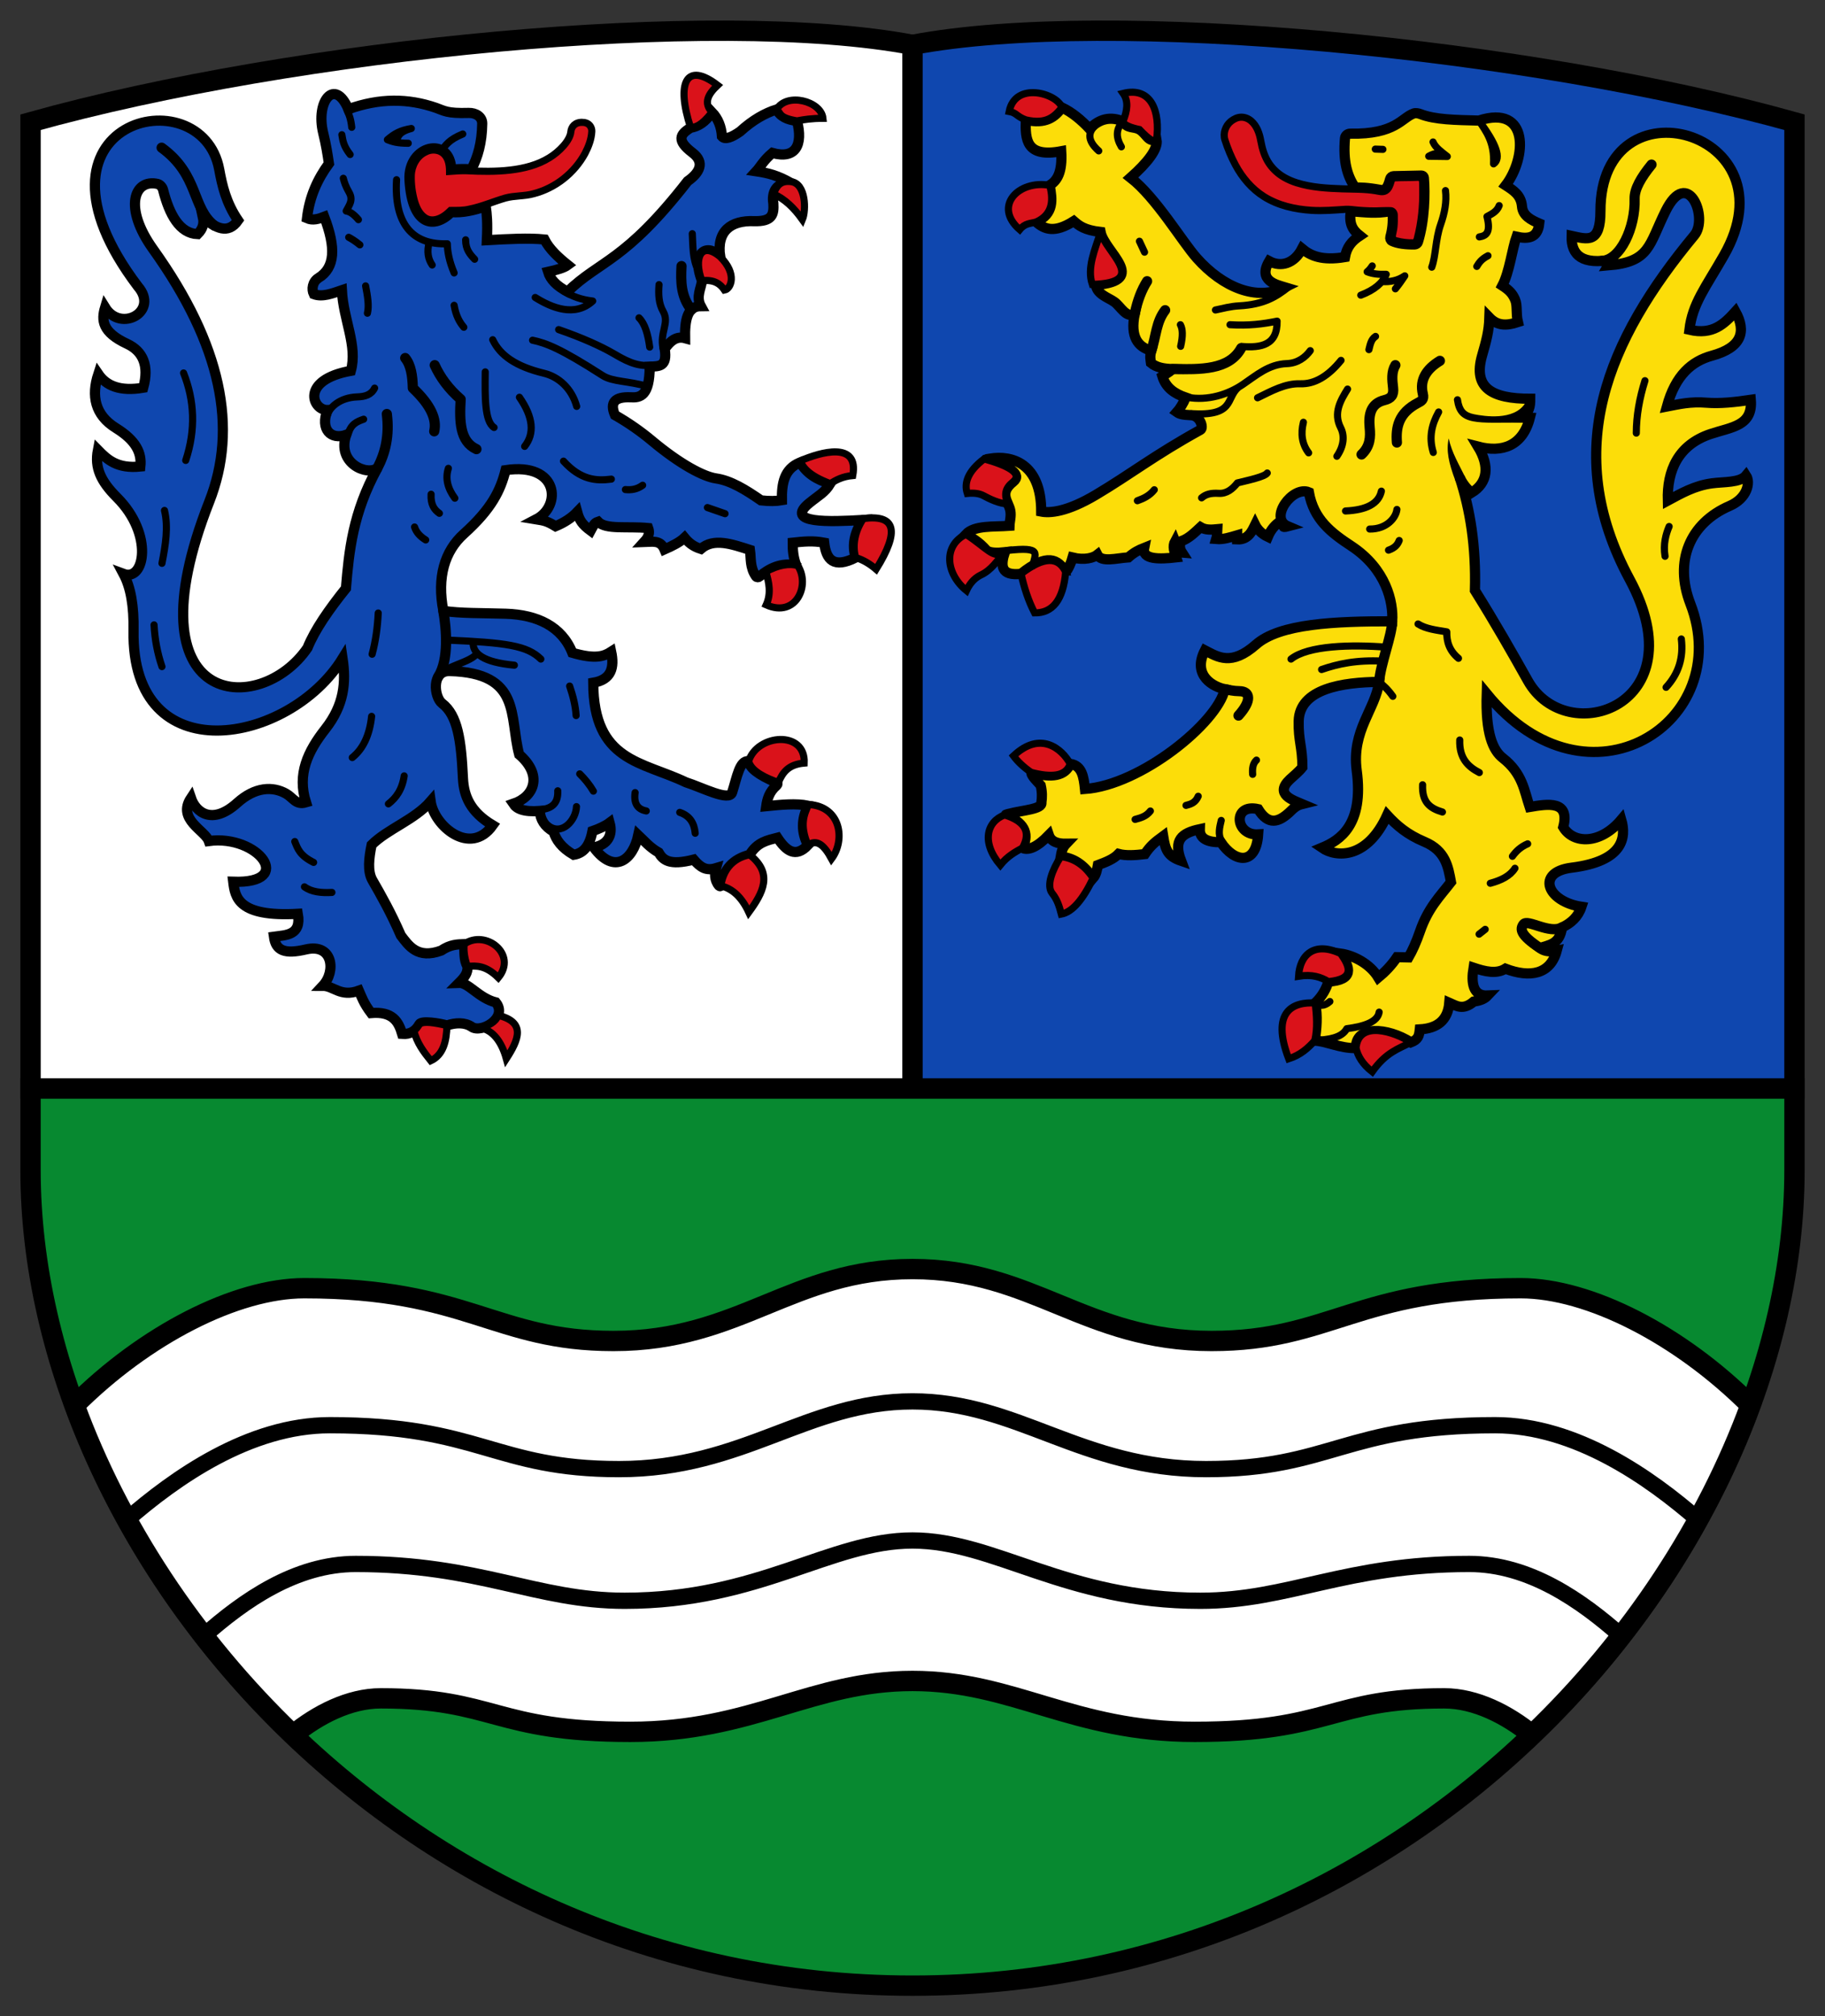 <?xml version="1.0" encoding="UTF-8" standalone="no"?>
<svg
   inkscape:version="1.1.1 (3bf5ae0d25, 2021-09-20)"
   sodipodi:docname="CoA Alsenz.svg"
   id="svg2130"
   version="1.1"
   viewBox="0 0 448.333 495.186"
   height="495.186"
   width="448.333"
   xmlns:inkscape="http://www.inkscape.org/namespaces/inkscape"
   xmlns:sodipodi="http://sodipodi.sourceforge.net/DTD/sodipodi-0.dtd"
   xmlns="http://www.w3.org/2000/svg"
   xmlns:svg="http://www.w3.org/2000/svg">
  <rect x="0" y="0" width="448.333" height="495.186" fill="#333333" stroke="none"/>
  <defs
     id="defs2124" />
  <sodipodi:namedview
     inkscape:pagecheckerboard="false"
     fit-margin-bottom="5"
     fit-margin-right="5"
     fit-margin-left="5"
     fit-margin-top="5"
     lock-margins="true"
     units="px"
     inkscape:snap-smooth-nodes="true"
     inkscape:snap-object-midpoints="false"
     inkscape:window-maximized="1"
     inkscape:window-y="-11"
     inkscape:window-x="-11"
     inkscape:window-height="1506"
     inkscape:window-width="2560"
     showgrid="false"
     inkscape:document-rotation="0"
     inkscape:current-layer="g27490"
     inkscape:document-units="px"
     inkscape:cy="247.33333"
     inkscape:cx="224"
     inkscape:zoom="1.5"
     inkscape:pageshadow="2"
     inkscape:pageopacity="0"
     borderopacity="1.0"
     bordercolor="#666666"
     pagecolor="#333333"
     id="base"
     showguides="true"
     inkscape:guide-bbox="true"
     inkscape:snap-intersection-paths="true"
     inkscape:object-paths="true"
     inkscape:snap-grids="false"
     inkscape:snap-global="false"
     inkscape:lockguides="false"
     guidecolor="#00ffff"
     guideopacity="0.498"
     inkscape:snap-midpoints="false"
     inkscape:snap-to-guides="false" />
  <g
     id="layer1"
     inkscape:label="alsenz"
     inkscape:groupmode="layer"
     transform="translate(-81.833,-64.314)">
    <g
       id="g187246"
       inkscape:label="coa">
      <g
         id="g187220"
         inkscape:label="field1">
        <path
           style="display:inline;opacity:1;fill:#ffffff;fill-opacity:1;stroke:#000000;stroke-width:5;stroke-linecap:butt;stroke-linejoin:miter;stroke-miterlimit:4;stroke-dasharray:none"
           d="M 89.333,331.667 V 94.333 c 65.267,-18.228 168.09,-28.189 216.667,-19 V 331.667 Z"
           id="path1924"
           sodipodi:nodetypes="ccccc"
           inkscape:label="field1-0" />
        <g
           id="g187180"
           inkscape:label="lion-r">
          <path
             style="opacity:1;fill:#0f47af;fill-opacity:1;stroke:#000000;stroke-width:2.5;stroke-linecap:butt;stroke-linejoin:miter;stroke-miterlimit:4;stroke-dasharray:none"
             d="m 160.071,132.583 c -1.505,0.937 -1.73,2.789 -1.149,3.977 2.138,0.795 4.529,-0.176 6.894,-0.972 0.371,7.271 3.909,13.655 2.21,19.799 -12.552,2.249 -9.393,9.747 -5.745,9.634 -1.85,4.8 0.858,7.382 4.596,6.099 -2.373,6.966 5.135,10.156 7.69,8.132 -6.075,11.068 -6.984,20.338 -7.754,29.561 -4.154,5.177 -7.631,10.152 -9.438,14.625 -11.629,17.08 -44.271,15.294 -24.125,-35.932 7.095,-18.041 3.055,-38.424 -13.812,-62 -7.324,-10.237 -4.657,-17.331 1.13,-16.011 0.595,0.136 1.166,0.807 1.315,1.4 1.552,6.17 4.099,10.741 8.493,10.924 1.365,-1.354 1.609,-2.708 1.312,-4.062 3.127,2.563 6.156,4.218 8.625,0.688 -2.947,-4.332 -3.901,-8.566 -4.625,-12.5 -4.275,-23.23 -50.969,-12.266 -20,28.688 5.344,6.141 -4.175,11.481 -8.041,5.191 -0.935,3.114 -0.768,6.066 5.402,8.936 3.9,1.814 5.472,5.338 3.977,10.783 -5.772,0.97 -9.103,-0.502 -11.049,-3.359 -1.747,5.353 -0.846,10.054 4.331,13.258 5.037,3.117 6.358,6.163 6.01,9.458 -5.732,0.578 -8.122,-1.709 -10.43,-4.066 -0.836,4.325 0.644,7.626 4.685,11.667 9.074,9.074 6.808,20.712 1.608,18.77 1.778,3.332 2.559,7.886 2.458,13.933 -0.586,35.139 38.272,28.03 51.354,6.806 0.873,5.916 0.413,11.439 -4.243,17.366 -4.358,5.547 -6.935,11.103 -4.75,18 -2.48,0.736 -3.14,-1.137 -4.875,-2.125 -3.282,-1.87 -7.631,-1.69 -12,2.25 -6.2,5.592 -10.193,2.296 -11.375,-1.188 -3.475,5.229 3.461,7.958 4.375,10.562 12.161,-1.646 21.414,10.532 6,10 0.453,3.821 1.191,8.696 15.875,7.875 0.943,5.338 -2.952,5.214 -5.875,5.625 0.465,3.433 2.608,4.357 7.875,3.125 6.59,-1.541 7.451,5.372 4.125,8.938 2.692,-0.008 4.337,2.838 8.875,1.188 0.712,1.627 1.178,3.08 3,5.5 5.32,-0.453 6.743,2.126 7.625,5.125 1.935,0.158 3.315,-0.7 4.25,-2.375 0.504,-0.957 4.998,-0.227 6.751,0.29 2.094,-0.701 4.427,-0.804 6.099,0.354 2.359,1.633 8.952,-2.204 5.922,-6.01 -4.256,-1.079 -6.687,-4.888 -9.046,-4.8 1.397,-1.391 2.217,-2.48 2.063,-4.038 -0.918,-1.609 -0.7,-3.597 -0.795,-5.48 -1.707,0.07 -3.384,0.065 -5.657,1.591 -5.816,2.138 -7.984,-1.207 -9.899,-3.712 -2.461,-5.631 -4.765,-9.695 -7.062,-13.693 -1.14,-2.155 -0.801,-5.252 -0.125,-8.562 3.919,-3.896 10.585,-6.167 14.5,-10.688 0.826,6.025 9.74,13.618 15.25,5.875 -5.447,-3.261 -7.098,-7.082 -7.312,-11.562 -0.452,-9.439 -1.312,-15.451 -5.125,-18.375 -1.951,-1.496 -2.714,-8.062 1.875,-7.938 17.727,0.482 14.589,11.19 17.062,20.5 5.854,5.074 3.713,10.363 -1.438,12.094 0.808,1.218 2.421,2.055 6.5,1.781 0.124,2.088 1.168,3.808 3.375,5.062 0.607,2.003 1.923,3.933 4.938,5.688 2.054,-0.333 3.813,-1.589 4.625,-5.812 1.489,-0.514 3.13,-1.245 4.219,-2.062 0.816,2.945 -0.354,5.399 -3.906,6.062 5.079,6.816 9.638,3.04 10.938,-3 1.546,1.462 2.837,3.02 5,4.25 1.058,1.805 2.565,3.307 8.625,1.75 1.722,1.991 3.091,2.81 5.469,2.094 -0.337,1.179 -0.423,2.959 0.739,4.303 0.213,0.246 0.451,0.154 0.509,-0.166 0.659,-3.631 2.725,-6.295 7.033,-7.418 1.878,-3.134 4.37,-3.553 6.812,-4.188 2.13,3.23 4.46,5.035 7.5,1.812 -1.646,-3.188 -1.625,-6.417 0.062,-9.688 -3.003,-0.61 -6.659,-0.241 -10.312,0.125 0.254,-1.801 0.764,-3.559 2.549,-5.104 0.307,-0.266 0.27,-0.581 -0.104,-0.739 -4.4,-1.855 -6.576,-3.591 -6.757,-5.219 -2.234,-0.242 -2.848,3.878 -4.062,7.688 -0.729,2.287 -7.338,-1.216 -11.375,-2.5 -10.769,-5.152 -22.68,-5.051 -22.75,-24.438 4.454,-0.752 5.243,-3.703 4.413,-7.626 -1.712,1.097 -3.777,1.951 -9.546,0.265 -2.555,-6.45 -8.58,-9.342 -16.308,-9.59 -6.066,-0.195 -11.146,-0.065 -15.38,-0.707 -1.591,-8.267 0.287,-14.641 5.038,-18.915 6.853,-6.165 9.001,-10.68 10.253,-15.645 13.041,-1.967 13.834,8.792 7.524,12.075 2.042,0.331 2.713,0.471 4.755,1.706 2.112,-0.882 3.907,-2.029 5.312,-3.5 0.576,2.119 1.285,3.09 3.313,4.598 0.617,-1.106 0.769,-1.884 1.812,-2.223 1.907,2.016 7.152,1.069 12.312,1.562 0.632,1.733 -0.527,2.892 -1.03,3.446 2.123,-0.069 4.034,-0.564 5.03,1.804 1.966,-0.867 3.788,-1.775 4.938,-2.875 0.902,1.098 1.99,2.118 4,2.75 3.163,-2.765 7.64,-1.165 12.062,0.25 0.302,2.142 -0.05,4.241 1.468,6.465 0.195,0.286 0.582,0.313 0.846,0.089 2.358,-1.999 5.38,-3.531 9.063,-2.768 -0.718,-1.9 -0.879,-3.598 -0.873,-5.568 2.709,-0.289 4.908,-0.527 7.734,1e-5 0.484,4.196 2.321,6.384 7.734,3.668 -0.952,-3.079 -0.27,-6.158 1.724,-9.237 -8.026,0.459 -19.362,0.919 -13.126,-4.154 2.456,-1.998 3.798,-2.557 5.171,-4.773 -3.372,-0.941 -5.894,-2.625 -7.38,-5.215 -4.016,1.585 -4.568,5.249 -4.508,9.281 -1.375,0.237 -3.045,0.278 -5.127,0.044 -3.793,-2.623 -7.426,-4.875 -11.049,-5.392 -2.964,-0.423 -8.655,-3.318 -15.733,-9.237 -2.83,-2.366 -5.857,-4.468 -9.104,-6.32 -1.361,-3.16 0.051,-4.514 3.756,-4.375 2.482,0.166 4.754,-0.298 4.778,-7.508 2.338,-0.132 4.368,0.067 3.688,-4.375 1.33,-1.885 2.843,-3.221 5,-2.625 -0.065,-4.305 0.475,-7.86 3.875,-7.875 -1.27,-2.329 0.138,-4.525 0.268,-6.253 -2.711,-7.004 1.323,-9.361 4.482,-5.872 -0.94,-6.417 2.713,-8.936 8.25,-8.75 4.652,0.156 4.96,-1.709 4.812,-4.375 -0.429,-2.559 0.569,-5.251 4.331,-4.985 -3.219,-1.84 -5.478,-2.436 -8.518,-2.89 0.933,-1.004 1.775,-2.684 3.938,-4.5 5.735,1.599 7.589,-1.966 6.062,-7.875 -2.361,-0.244 -4.138,-1.071 -5,-2.812 -2.849,0.906 -5.818,2.535 -9,5.438 -2.08,1.447 -3.688,2.069 -4.438,1.188 -0.151,-2.393 -0.953,-4.378 -2.438,-5.938 -1.658,2.472 -3.426,3.501 -5.25,3.812 -2.688,1.611 -3.477,3.144 0.438,6.125 3.158,2.405 1.734,4.943 -1.188,7 -15.458,19.854 -21.446,19.344 -29.5,27.125 -2.688,-1.376 -4.22,-3.01 -4.787,-4.858 2.105,-0.463 3.928,-0.982 4.861,-1.679 -2.379,-1.906 -4.534,-3.902 -5.745,-6.276 -3.797,-0.4 -8.964,-0.114 -14.142,0.177 0.216,-4.444 -0.02,-6.4 -0.265,-8.309 -2.828,0.944 -5.657,1.639 -8.485,1.414 -4.176,4.182 -9.588,3.487 -10.253,-7.867 -0.507,-8.652 10.049,-10.951 10.253,-2.563 1.308,-0.098 2.503,-0.218 4.95,-0.088 1.581,-2.973 2.594,-6.571 2.656,-11.215 0.023,-1.715 -1.608,-2.68 -3.323,-2.63 -5.437,0.159 -5.988,-0.542 -8.032,-1.249 -6.871,-2.376 -13.882,-2.411 -21.53,0.332 -3.356,-7.878 -8.098,-1.941 -6.172,5.885 0.728,2.96 1.046,5.106 1.399,7.461 -2.745,3.742 -4.764,8.047 -5.392,13.435 1.414,0.619 2.828,0.187 4.243,-0.354 2.905,7.623 2.673,12.48 -1.414,15.026 z"
             id="path112008"
             sodipodi:nodetypes="sssccsscssssscscsccccccccscscscsscccccsccccccsccccccccccsssccccccccccccsscccccssccccscsccccccccccccccccccsccccssccccccccsccccccccccsccccccccsccssscccccscss"
             inkscape:label="lion-r0" />
          <path
             style="opacity:1;fill:#da121a;fill-opacity:1;stroke:#000000;stroke-width:1.75;stroke-linecap:butt;stroke-linejoin:miter;stroke-miterlimit:4;stroke-dasharray:none"
             d="m 224.925,94.363 c -1.801,-0.068 -2.741,1.059 -2.862,2.346 -0.203,2.162 -2.867,4.878 -5.259,6.336 -2.908,1.817 -6.321,2.651 -9.628,3.037 -3.554,0.417 -7.155,0.343 -10.72,0.164 -1.395,-0.042 -2.789,0.065 -4.179,0.167 -0.01,-1.462 -0.225,-3.05 -1.275,-4.157 -1.175,-1.26 -3.201,-1.408 -4.668,-0.587 -2.138,1.015 -3.391,3.392 -3.467,5.702 -0.064,2.157 0.228,4.327 0.812,6.402 0.511,1.679 1.351,3.476 3.012,4.277 1.457,0.674 3.14,0.072 4.37,-0.81 0.524,-0.363 0.999,-0.791 1.456,-1.234 1.573,-0.01 3.165,0.05 4.704,-0.343 3.002,-0.596 5.839,-1.87 8.748,-2.708 2.288,-0.633 4.709,-0.415 7.008,-1.074 5.308,-1.38 9.965,-5.067 12.573,-9.886 0.871,-1.672 1.574,-3.493 1.664,-5.393 0.05,-0.899 -0.498,-1.795 -1.367,-2.079 -0.292,-0.113 -0.607,-0.167 -0.92,-0.16 z"
             id="path144306"
             sodipodi:nodetypes="cscccccccccccccccccc"
             inkscape:label="tongue-r" />
          <path
             id="path161945"
             style="opacity:1;fill:#da121a;fill-opacity:1;stroke:#000000;stroke-width:1.75;stroke-linecap:butt;stroke-linejoin:miter;stroke-miterlimit:4;stroke-dasharray:none"
             d="m 191.626,316.165 c -0.083,3.927 -0.905,7.237 -3.97,8.679 -1.729,-2.16 -3.404,-4.365 -4.152,-7.343 0.526,-0.353 0.963,-0.95 1.371,-1.626 1.024,-0.908 3.881,-0.314 6.751,0.29 z m 12.573,-2.486 c 6.928,1.694 5.029,6.014 2.02,10.664 -1.251,-4.48 -3.439,-6.934 -6.164,-7.537 1.718,-0.693 3.498,-1.323 4.144,-3.128 z m -8.33,-17.49 c 5.227,-3.683 13.146,2.457 8.381,8.248 -3.12,-3.073 -5.362,-2.955 -7.586,-2.768 -0.532,-1.415 -1.02,-3.553 -0.795,-5.48 z M 266,274.25 c 5.862,4.604 3.271,9.357 -0.219,14.125 -1.727,-3.704 -3.96,-5.783 -6.85,-6.495 0.45,-3.477 2.574,-6.78 7.069,-7.63 z m 14.485,-12.35 c 7.928,0.455 9.097,8.69 5.628,13.341 -1.934,-3.541 -3.646,-4.838 -5.801,-3.366 -2.119,-5.039 -0.905,-7.64 0.173,-9.975 z M 265.75,251.25 c 2.1,-6.682 14.019,-7.643 13.646,0.48 -3.935,0.341 -5.295,2.331 -6.341,4.755 -2.887,-0.994 -6.72,-2.697 -7.305,-5.235 z m 12.065,-47.996 c 3.117,4.709 -0.356,12.901 -7.753,9.621 1.262,-2.816 0.698,-5.487 -0.093,-8.139 3.003,-1.676 5.878,-2.131 7.846,-1.482 z m 16.12,-11.584 c 7.858,-1.034 9.052,2.931 3.127,12.455 -1.301,-1.118 -3.036,-2.289 -5.027,-2.865 -0.891,-3.171 -0.119,-6.602 1.9,-9.59 z M 278.379,177.528 c 5.065,-2.23 14.511,-4.879 12.949,3.58 -2.655,0.243 -4.186,1.167 -5.524,1.989 -5.367,-2.002 -6.661,-3.984 -7.425,-5.568 z M 258.75,127.375 c 4.279,4.216 2.659,7.91 1.062,8.188 -1.023,-1.498 -2.456,-2.635 -5.544,-2.316 -2.092,-5.473 -0.238,-9.835 4.482,-5.872 z m 17.393,-18.454 c 3.724,0.449 3.748,7.11 2.81,9.342 -2.105,-2.94 -4.286,-5.024 -7.093,-6.325 0.717,-1.936 1.684,-3.337 4.282,-3.017 z M 272.625,91.188 c 2.455,-4.263 10.948,-2.05 11.375,2.188 -2.748,6.84e-4 -4.612,0.296 -6.375,0.625 -4.601,-0.782 -3.857,-1.847 -5,-2.812 z m -21.125,4.5 c -3.653,-11.143 -1.043,-16.318 6.625,-10.438 -2.287,2.141 -3.557,4.319 -1.375,6.625 -2.716,3.429 -3.971,3.593 -5.25,3.812 z"
             inkscape:label="claws-r" />
          <g
             id="g187172"
             inkscape:label="lion-rc">
            <path
               id="path176200"
               style="opacity:1;fill:none;fill-opacity:1;stroke:#000000;stroke-width:1.75;stroke-linecap:round;stroke-linejoin:round;stroke-miterlimit:4;stroke-dasharray:none"
               d="m 196.222,123.213 c -0.017,2.345 1.072,3.583 2.21,4.773 m -11.143,-4.214 c -0.662,2.39 -0.272,4.179 0.713,5.628 m -8.75,-20.948 c -0.639,10.6 3.704,16.062 12.463,15.733 0.055,1.983 0.45,4.238 1.679,7.159 m 0,7.955 c 0.452,2.622 1.349,4.175 2.386,5.392 m 5.259,10.96 c -0.069,6.058 -0.177,12.191 2.166,13.656 m 6.231,-7.425 c 3.418,4.919 3.756,8.914 1.282,12.065 M 202.875,147.75 c 1.801,3.844 5.685,6.579 12.625,8.25 3.501,0.843 6.77,3.657 8,8.125 m 17.361,-4.907 c -4.697,-1.384 -8.526,-1.087 -11.007,-2.683 -10.42,-6.7 -13.915,-7.962 -17.192,-8.662 m 6.408,-2.607 c 5.867,2.036 10.364,4.076 13.479,5.878 2.429,1.405 5.629,3.363 9.281,2.851 M 220.421,135.915 c 2.092,1.204 4.157,2.007 7.016,2.335 -4.37,4.015 -10.055,1.679 -14.125,-0.875 m 25.5,5 c 1.425,1.387 2.197,3.972 2.625,7.188 m 2.293,-15.345 c -0.183,2.442 -0.096,4.612 1.016,6.585 1.621,2.875 -0.879,5.05 -0.02,9.065 m 7.18,-28.157 c 0.175,3.185 0.06,6.165 1.387,8.88 m 2.325,58.383 4.331,1.503 m -24.484,-5.922 c 1.414,0.14 2.828,-0.029 4.243,-1.061 m -19.445,-5.922 c 4.206,4.633 8.016,4.911 11.756,4.419 M 195.515,97.227 c -3.495,1.445 -4.087,2.697 -5.203,3.984 M 182.125,99.5 c -2.761,0.009 -3.981,-0.422 -5.125,-0.875 1.744,-1.505 3.156,-2.29 5.875,-2.75 -3.011,0.784 -3.386,2.007 -3.623,3.253 m -12.16,-7.788 c 0.529,1.122 0.971,2.418 1.149,4.243 m 3.41,38.945 c 0.49,2.496 0.881,4.918 0.442,6.718 m -4.596,-18.65 c 0.739,0.4 1.536,0.875 2.74,1.856 m -4.066,-16.352 c 0.258,1.042 0.583,1.992 1.414,3.447 1.122,1.966 -0.028,3.242 -0.707,4.596 1.002,0.135 2.003,0.928 3.005,2.121 m -4.066,-20.86 c 0.247,1.515 0.414,2.801 2.033,4.861 m -0.597,68.855 c 0.804,-2.688 2.192,-3.218 3.912,-3.845 m -8.867,-1.066 c 0.409,-1.687 2.869,-4.266 7.321,-4.414 1.869,-0.062 3.411,-0.488 4.243,-2.166 m 18.12,19.711 c -0.795,2.445 -0.206,4.891 1.591,7.336 m -5.834,-0.972 c -0.139,2.514 0.765,3.811 2.033,4.685 m -6.099,3.359 c 0.42,1.307 1.378,2.346 2.74,3.182 m 32.439,61.607 c 0.122,2.731 -1.062,4.404 -4.396,4.636 m 8.993,-0.747 c -0.111,3.31 -3.617,7.393 -7.086,4.559 m 32.454,-3.145 c 2.464,0.822 3.584,2.64 3.801,5.127 m -14.761,-9.988 c -0.365,2.575 0.522,4.099 2.74,4.508 m -16.352,-9.104 c 1.271,1.262 2.42,2.647 3.359,4.243 m -5.834,-25.809 c 0.816,2.38 1.439,4.785 1.591,7.248 m -24.343,-15.369 c -1.157,2.321 -8.414,3.248 -9.509,5.823 m 8.567,-8.67 c -0.287,3.037 2.576,5.135 10.115,5.84 m -16.776,-6.181 c 14.771,0.641 19.915,1.352 23.283,4.679 M 156.625,282.125 c 1.715,1.261 4.096,1.522 6.75,1.375 M 154.25,271 c 0.699,1.708 1.187,3.417 4.625,5.125 m 22.25,-21.25 c -0.492,3.358 -1.974,5.395 -3.875,6.875 m -4.125,-21.5 c -0.504,4.694 -2.125,8.023 -4.75,10.125 m 6.375,-35.5 c -0.166,3.486 -0.628,6.874 -1.5,10.125 m -46.324,-69.083 c 2.659,6.708 3.055,13.828 0.53,21.478 m -5.215,12.286 c 0.97,4.037 0.267,8.492 -0.619,12.993 m -1.945,15.114 c 0.187,3.533 0.815,6.956 1.945,10.253"
               inkscape:label="lion-rc2" />
            <path
               id="path176294"
               style="opacity:1;fill:none;fill-opacity:1;stroke:#000000;stroke-width:2.5;stroke-linecap:round;stroke-linejoin:round;stroke-miterlimit:4;stroke-dasharray:none"
               d="m 181.375,152.25 c 1.397,1.687 1.804,4.362 1.875,7.375 4.495,4.25 5.917,7.707 5.25,10.625 M 188.625,154 c 1.339,2.949 3.37,5.759 6.375,8.375 -0.313,5.332 -0.238,10.361 3.875,12.25 m 50.38,-44.959 c -0.204,3.74 -0.17,7.44 2.408,10.717 m -74.798,25.611 c 0.664,5.33 -0.376,9.575 -2.298,13.258 M 134.527,119.736 c -5.649,-4.36 -3.75,-12.425 -12.993,-19.15 m 69.208,113.756 c 0.759,4.515 1.417,11.9 -1.237,16.176"
               inkscape:label="lion-rc1" />
          </g>
        </g>
      </g>
      <g
         id="g187210"
         inkscape:label="field2">
        <path
           style="opacity:1;fill:#0f47af;fill-opacity:1;stroke:#000000;stroke-width:5;stroke-linecap:butt;stroke-linejoin:miter;stroke-miterlimit:4;stroke-dasharray:none"
           d="M 522.667,331.667 V 94.333 c -65.267,-18.228 -168.09,-28.189 -216.667,-19 V 331.667 Z"
           id="path1633"
           sodipodi:nodetypes="ccccc"
           inkscape:label="field2-0" />
        <g
           id="g187193"
           inkscape:label="lion-l">
          <path
             style="opacity:1;fill:#fcdd09;fill-opacity:1;stroke:#000000;stroke-width:2.5;stroke-linecap:butt;stroke-linejoin:miter;stroke-miterlimit:4;stroke-dasharray:none"
             d="m 475,116.167 c 0.008,8.016 -3.117,6.945 -7.083,6.083 -0.158,4.95 2.881,7.104 9.833,5.833 L 476.917,129.5 c 10.253,-0.843 9.931,-4.946 14.083,-13.333 5.496,-11.104 10.597,1.681 7.083,5.917 -21.275,25.649 -33.038,52.775 -15.917,84.5 16.777,31.088 -15.459,41.938 -25,24.917 -3.801,-6.781 -7.919,-14.03 -13,-22.167 0.29,-10.79 -1.154,-19.846 -3.75,-27.75 0.633,1.25 1.405,2.5 2.917,3.75 3.978,-2.398 4.522,-6.491 1.583,-11.333 5.97,1.553 10.991,-0.155 12.75,-7.083 L 455.5,166.833 c 2.08,-1.262 2.25,-2.627 2.25,-4.583 -9.432,0 -14.092,-2.645 -11.833,-10.583 1.057,-3.715 1.692,-5.953 1.8,-9.361 1.927,1.994 4.094,2.089 7.012,1.12 -0.534,-2.243 -0.059,-4.046 -0.707,-5.539 -0.594,-1.368 -1.295,-2.233 -3.123,-3.418 1.749,-3.36 2.445,-9.136 3.477,-12.021 2.878,0.628 5.215,0.341 5.598,-3.241 -2.008,-0.86 -4.049,-1.889 -4.243,-4.184 -0.233,-2.77 -2.058,-3.928 -4.007,-5.185 5.117,-6.692 5.932,-19.974 -6.6,-15.91 -5.666,-0.144 -10.807,-0.195 -14.379,-1.609 -0.429,-0.17 -1.142,-0.297 -1.579,-0.149 -3.004,1.016 -4.423,5.191 -15.641,4.976 -0.643,-0.012 -1.226,0.481 -1.281,1.122 -0.493,5.711 0.533,9.216 2.474,12.1 1.478,0.026 2.671,-0.056 6.28,0.594 0.34,0.061 0.89,0.022 1.15,-0.202 0.572,-0.491 0.892,-1.372 1.189,-2.517 0.092,-0.355 0.458,-0.651 0.825,-0.659 l 6.859,-0.15 c 0.303,-0.007 0.575,0.232 0.601,0.534 0.334,3.869 0.188,10.498 -1.465,15.814 -0.095,0.305 -0.437,0.562 -0.757,0.567 -2.195,0.038 -4.236,-0.196 -5.632,-0.872 -0.324,-0.157 -0.479,-0.601 -0.383,-0.948 0.519,-1.884 0.688,-3.548 0.569,-5.757 -0.02,-0.38 -0.347,-0.625 -0.722,-0.559 -3.345,0.59 -5.774,0.28 -9.576,-0.011 -0.412,2.938 0.296,4.485 2.239,6.01 -2.032,1.345 -3.214,2.815 -3.653,5.244 -5.592,0.931 -8.416,-0.285 -10.548,-2.062 -1.922,3.687 -5.163,4.613 -8.073,3.064 -2.841,4.802 1.743,5.775 3.889,6.423 -6.985,3.504 -15.313,-0.019 -21.685,-7.189 -3.585,-4.035 -10.011,-14.883 -16.263,-19.74 4.077,-3.621 6.826,-7.024 6.395,-9.327 -2.085,0.714 -2.496,-1.515 -4.208,-2.5 -1.409,-0.811 -3.026,-0.129 -4.042,-2 -3.071,-1.288 -5.804,-0.656 -8.208,1.833 -2.065,-2.198 -4.283,-4.05 -6.792,-5.25 -1.729,2.419 -4.062,4.147 -8.875,3.042 -0.145,4.79 0.038,9.34 8.708,7.708 0.321,5.323 -1.063,7.234 -2.833,8.375 0.598,3.473 1.168,6.938 -3.333,9 2.018,1.806 4.484,2.822 9.25,-0.208 1.27,1.111 2.597,2.208 6.583,2.667 0.941,4.9 11.899,11.881 -1.167,13 0.277,2.311 3.011,3.084 4.542,4.167 1.562,1.105 2.855,4.02 5,3 -1.109,5.594 0.76,8.06 4.083,9 -0.424,1.476 -0.184,2.155 -0.083,3 1.382,1.159 3.29,1.443 5.333,1.5 -1.135,0.977 -1.7,1.17 -2.542,1.75 0.844,2.789 2.901,4.262 5.75,5.25 -0.53,1.297 -1.506,2.851 -2.167,3.583 0.649,0.456 1.313,0.655 3.458,0.75 2.324,0.103 3.142,3.137 2.333,3.583 -11.252,6.202 -17.027,10.808 -25.667,15.958 -7.218,4.303 -11.41,4.523 -13.458,4.125 -9.5e-4,-11.896 -7.291,-13.898 -12.552,-13.001 -0.41,0.07 -1.341,0.153 -0.94,0.263 5.561,1.536 8.875,3.612 6.617,5.404 -3.672,2.915 -1.098,4.868 -0.708,7.167 0.232,1.369 -0.17,2.458 -0.208,3.667 -3.958,0.285 -8.613,-0.167 -10.708,2.083 1.589,1.024 3.014,1.62 5.125,4 0.856,0.57 2.452,0.622 4.417,0.417 -1.056,3.284 -0.997,5.859 4,5.292 6.368,-5.119 9.106,-3.599 10.958,-0.458 0.602,-0.553 1.361,-2.288 1.708,-3.542 2.952,0.72 5.142,0.067 6.083,-0.688 0.978,1.945 4.69,0.836 7.625,0.646 1.403,-1.25 2.514,-1.792 3.875,-2.333 -0.601,2.914 3.744,2.801 7.875,2.333 -0.437,-1.403 -1.021,-2.639 -0.25,-4.042 0.677,1.606 -0.12,2.741 1.667,2.875 -0.859,-1.321 -0.429,-2.444 -0.125,-2.833 1.86,-0.682 3.234,-2.093 4.667,-3.417 1.233,0.733 2.674,0.639 4.125,0.5 -0.043,0.806 -10e-4,1.611 -0.25,2.417 1.708,0.142 3.417,-0.413 5.125,-0.917 v 1 c 2.776,0.145 3.693,-2.114 4.417,-3.583 0.506,1.029 1.536,2.206 3.125,2.958 0.824,-1.971 1.93,-3.001 3.083,-3.875 1.28,1.065 -0.051,1.787 1.833,1.292 -4.78,-2.008 1.185,-10.038 5.167,-8.375 1.194,6.698 5.473,9.952 10.4,13.194 8.583,5.647 10.383,13.731 10.076,18.503 -14.221,-0.01 -27.649,0.585 -33.47,5.716 -6.04,5.324 -9.337,3.075 -12.551,1.414 -3.223,6.309 2.262,9.029 4.891,9.546 -1.826,8.297 -20.686,23.546 -34.354,24.513 -0.308,-2.919 -0.699,-5.76 -3.618,-6.177 -1.229,2.957 -4.508,3.571 -9.625,2.083 0.207,1.069 1.452,2.139 2.375,3.208 0.376,1.659 0.343,2.991 0.167,4.208 0.328,1.653 -4.659,1.889 -7.96,2.764 -0.725,0.192 -1.145,0.203 -0.451,0.489 4.77,1.965 5.276,4.958 3.744,7.914 1.497,0.643 3.56,-0.147 6.5,-3.167 0.551,1.636 2.148,2.151 4.25,2.125 -0.945,0.984 -1.149,2.074 -1.333,3.167 3.777,0.375 6.054,2.603 7.958,5.292 0.752,-0.851 0.956,-2.032 1.167,-3.208 1.865,-0.712 3.758,-1.391 5.083,-2.75 1.817,0.484 4.091,0.328 6.458,0.042 1.386,-2.065 2.449,-2.906 4.5,-4.417 0.529,3.264 1.012,4.922 4.417,6.083 -1.932,-5.076 0.048,-6.829 4.583,-7.792 -0.073,2.285 1.796,3.256 5.167,3.208 3.381,5.049 8.657,5.823 9.167,-1.917 -5.65,0.347 -6.408,-7.67 0,-6.208 2.528,4.11 5.056,3.157 7.583,0.875 1.359,-1.37 2.048,-1.837 3.208,-2.125 -2.22,-0.937 -6.874,-2.393 -3,-6.042 0.913,-0.86 2.184,-1.859 3.083,-3 0,-4.992 -1.011,-6.432 -0.917,-11.292 0.156,-8.051 10.889,-9.579 19.75,-9.667 -0.831,6.658 -6.809,11.905 -5.494,21.765 1.782,13.368 -4.129,17.144 -8.544,18.974 3.548,2.432 11.127,2.797 16.028,-8.014 2.32,2.515 4.882,4.758 9.133,6.541 5.223,2.19 5.853,6.137 6.541,9.899 -2.712,3.491 -5.631,6.364 -7.601,12.08 -0.943,2.735 -1.886,4.786 -2.828,6.423 l -2.828,-0.059 c -1.361,2.012 -2.922,3.624 -4.596,5.009 -2.041,-3.386 -6.063,-5.445 -9.251,-5.893 2.436,3.526 3.274,6.481 -3.005,6.894 -0.566,1.748 -1.426,3.496 -3.241,5.244 0.624,3.273 0.347,6.289 -0.118,9.251 2.811,0.122 6.342,1.94 10.135,1.827 -0.207,-5.569 7.63,-5.128 13.494,-1.414 1.802,-0.695 2.008,-1.575 2.18,-3.182 4.28,-0.242 6.894,-2.216 7.248,-6.541 1.746,0.759 3.359,1.964 6.01,-0.295 1.743,-0.23 2.71,-0.721 3.418,-1.473 -3.672,0.165 -4.085,-3.155 -3.477,-6.835 2.844,0.947 5.613,1.614 7.837,0.236 6.06,2.312 11.041,1.406 12.61,-4.419 -1.886,0.38 -3.18,0.07 -4.125,-0.648 2.226,-0.814 4.837,-0.822 5.421,-5.068 2.227,-1.053 3.957,-2.603 4.773,-5.068 -8.509,-1.3 -11.261,-8.499 -2.416,-9.605 12.724,-1.591 13.463,-7.398 12.198,-11.785 -5.17,6.143 -11.772,5.988 -14.26,1.827 1.69,-6.613 -3.731,-5.708 -8.25,-4.95 -1.327,-3.967 -1.723,-8.208 -6.6,-12.021 -2.439,-1.907 -4.265,-6.058 -3.948,-15.792 25.022,30.594 61.199,6.853 50.028,-22.097 -4.023,-10.426 -0.193,-19.779 9.664,-24.042 4.299,-1.859 5.153,-5.727 4.021,-7.457 -1.469,1.801 -5.477,1.526 -8.382,1.918 -4.295,0.579 -7.602,2.502 -10.842,4.243 -0.208,-7.311 2.481,-13.664 10.489,-16.353 5.103,-1.713 10.43,-1.934 9.899,-8.396 -3.869,0.575 -7.629,0.971 -10.842,0.707 -4.011,-0.329 -6.839,0.374 -9.782,0.943 2.104,-7.707 6.113,-11.133 11.078,-12.492 7.279,-1.992 8.51,-5.882 5.775,-10.842 -2.721,2.993 -5.546,5.838 -11.314,4.478 0.779,-6.495 3.95,-10.324 8.485,-18.267 C 522.802,96.476 474.965,83.129 475,116.167 Z"
             id="path30673"
             sodipodi:nodetypes="scccssccsssscccsccscccsccsssscccccccccccsccsccccccccccscccccccssscsssccccccccccccccccccccccccscsccccscccccccccccccccccccscscsccscscccccccccccccccccccscccscsscscscscsccsssscsccssss"
             inkscape:label="lion-l0" />
          <path
             id="path77856"
             style="opacity:1;fill:#da121a;fill-opacity:1;stroke:#000000;stroke-width:1.75;stroke-linecap:butt;stroke-linejoin:miter;stroke-miterlimit:4;stroke-dasharray:none"
             inkscape:label="claws-l"
             d="m 414.954,321.734 c 0.43,1.918 1.563,3.908 3.977,5.804 3.397,-4.783 6.422,-5.609 9.516,-7.218 -4.083,-2.626 -12.871,-5.562 -13.494,1.414 z M 404.936,310.656 c -5.425,-0.34 -10.986,2.008 -6.52,13.7 2.953,-0.953 4.768,-2.643 6.402,-4.449 0.737,-3.199 0.426,-6.225 0.118,-9.251 z m 6.246,-12.139 c -6.46,-3.031 -10.032,0.237 -10.349,5.566 3.374,-0.55 5.512,0.226 7.344,1.328 6.531,-0.663 5.324,-3.614 3.005,-6.894 z M 350.375,280 c -2.526,5.299 -5.128,8.317 -7.811,8.824 -0.512,-1.937 -0.999,-3.551 -2.239,-5.097 -1.522,-1.897 0.017,-5.75 2.092,-9.018 3.395,0.364 5.969,2.276 7.958,5.292 m -21.75,-15.542 c -4.362,1.631 -5.808,6.697 -1.058,12.315 1.811,-2.23 3.622,-3.181 5.433,-4.19 2.283,-4.058 0.408,-6.616 -4.375,-8.125 z m 16.125,-12.542 c -2.047,-3.725 -7.331,-8.197 -13.942,-1.954 0.999,1.346 2.376,2.692 4.317,4.038 4.876,1.272 8.524,1.097 9.625,-2.083 z m -1.125,-47.125 c -0.602,6.949 -3.253,10.101 -7.631,10.051 -1.614,-3.134 -2.598,-6.348 -3.327,-9.593 5.746,-4.397 9.211,-4.169 10.958,-0.458 z m -24.5,-9.25 c -5.656,2.735 -5.001,9.671 0.134,13.821 0.752,-1.609 1.803,-2.946 3.418,-3.771 2.795,-1.263 4.116,-3.661 5.99,-5.633 -2.804,1.799 -4.318,-1.039 -9.542,-4.417 z m 4.479,-18.521 c -4.057,3.069 -4.968,5.965 -4.146,8.479 1.505,-0.145 2.897,-0.047 4.042,0.583 1.283,0.707 3.947,2.009 5.958,1.998 -1.091,-2.51 -0.563,-3.988 1.292,-5.456 2.4,-2.098 -1.483,-3.999 -7.146,-5.604 z m 16.104,-67.188 c -7.629,-1.401 -13.995,5.123 -7.375,10.875 1.347,-1.64 2.694,-1.454 4.042,-1.875 3.745,-1.68 4.435,-4.892 3.333,-9 z m 3,-19.125 c -1.223,-3.489 -11.456,-6.454 -12.961,0.98 1.855,0.333 1.8,1.239 4.086,2.062 5.112,1.192 7.082,-0.834 8.875,-3.042 z m 23.25,7.917 C 366.876,91.801 364.755,85.53 357.75,87.25 c 1.371,1.945 1.019,4.261 -0.042,6.875 0.098,0.944 2.258,1.63 4.042,2 2.517,2.615 3.613,3.242 4.208,2.5 z m -13.75,22.667 c 1.074,4.898 12.296,12.461 -2.042,12.875 -1.379,-4.083 0.656,-8.542 2.042,-12.875" />
          <path
             style="opacity:1;fill:#da121a;fill-opacity:1;stroke:#000000;stroke-width:1.75;stroke-linecap:butt;stroke-linejoin:miter;stroke-miterlimit:4;stroke-dasharray:none"
             d="m 384.226,94.106 c -1.33,1.053 -1.998,2.94 -1.472,4.584 0.677,2.118 1.53,4.185 2.583,6.145 1.665,3.1 4.011,5.886 7.01,7.77 3.502,2.201 7.648,3.122 11.732,3.372 2.755,0.168 5.51,-0.072 8.26,-0.247 1.037,-0.066 2.074,0.13 3.109,0.214 1.937,0.157 3.883,0.24 5.823,0.128 0.732,-0.042 1.45,-0.018 2.181,-0.015 0.525,0.002 0.88,0.529 0.894,1.046 0.029,1.105 0.029,1.934 -0.081,3.024 -0.079,0.784 -0.34,1.541 -0.404,2.323 -0.044,0.536 0.48,0.875 0.96,1.004 1.397,0.376 2.847,0.545 4.284,0.506 0.562,-0.015 0.791,-0.635 0.916,-1.121 1.012,-3.943 1.405,-8.026 1.333,-12.087 -0.013,-0.759 0.038,-1.535 -0.11,-2.28 -0.099,-0.5 -0.681,-0.639 -1.151,-0.615 -1.898,0.096 -3.806,0.039 -5.702,0.135 -0.499,0.025 -0.722,0.537 -0.847,0.966 -0.24,0.823 -0.542,1.774 -1.332,2.219 -0.738,0.416 -1.627,0.114 -2.411,-0.018 -2.72,-0.458 -5.489,-0.369 -8.217,-0.465 -3.744,-0.132 -7.579,-0.34 -11.209,-1.488 -1.064,-0.337 -2.086,-0.772 -3.034,-1.312 -1.454,-0.827 -2.719,-1.962 -3.681,-3.348 -1.182,-1.704 -1.758,-3.727 -2.122,-5.745 -0.316,-1.754 -0.95,-3.577 -2.339,-4.777 -0.673,-0.581 -1.532,-0.938 -2.45,-0.929 -0.917,0.009 -1.807,0.444 -2.522,1.01 z"
             id="path82065"
             sodipodi:nodetypes="ssssssssssssssssssssssssssssss"
             inkscape:label="tongue-l" />
          <path
             id="path104124"
             style="opacity:1;fill:#000000;fill-opacity:1;stroke:none;stroke-width:1.75;stroke-linecap:round;stroke-linejoin:round;stroke-miterlimit:4;stroke-dasharray:none"
             d="m 439.375,182.411 c -1.686,-4.493 -2.29,-7.38 -1.653,-10.43 0.766,3.575 2.601,6.508 4.058,9.541 m -2.031,-19.888 c -0.478,0.07 -0.808,0.514 -0.738,0.992 0.218,1.481 0.639,2.661 1.436,3.537 0.796,0.877 1.908,1.366 3.26,1.629 2.704,0.527 6.561,0.296 12.52,0.312 0.483,0.001 0.876,-0.39 0.877,-0.873 10e-4,-0.483 -0.088,-3.904 -0.572,-3.905 -2.795,4.426 -10.213,3.19 -12.491,2.747 -1.139,-0.222 -1.821,-0.562 -2.299,-1.088 -0.477,-0.525 -0.81,-1.321 -1,-2.613 -0.07,-0.478 -0.514,-0.808 -0.992,-0.738 z"
             inkscape:label="lion-lf" />
          <g
             id="g187184"
             inkscape:label="lion-lc">
            <path
               id="path105906"
               style="opacity:1;fill:none;fill-opacity:1;stroke:#000000;stroke-width:2.5;stroke-linecap:round;stroke-linejoin:round;stroke-miterlimit:4;stroke-dasharray:none"
               d="m 475.289,128.4 c 4.584,-0.141 8.309,-8.159 8.107,-15.263 -0.069,-2.434 1.603,-5.256 4.154,-8.397 M 435.562,152.938 c -3.291,1.998 -5.025,4.657 -4.188,8.125 0.342,1.416 -0.368,1.761 -1.188,2.188 -4.85,2.525 -5.466,6.047 -5.188,9.75 m -0.375,-19 c -0.997,1.672 -0.792,3.594 -0.562,5.587 0.203,1.763 -0.461,2.594 -2.125,2.999 -3.373,0.823 -3.94,3.531 -3.625,6.764 0.222,2.278 0.13,4.603 -2,6.587 m -51.646,-25.479 c 1.232,-3.772 1.172,-7.054 3.396,-9.958 m -7.479,0.958 c 0.699,-3.454 1.759,-6.039 3.046,-8.08 m 6.287,21.58 c 6.887,0.092 13.844,0.283 16.833,-5.146 m 78.821,142.282 c -3.076,1.695 -8.456,-2.12 -9.464,-0.78 -0.92,1.222 -0.769,2.655 4.043,5.847 m -36.298,-80.257 c -0.132,3.712 -2.828,10.257 -3.227,14.887 m -37.903,1.789 c 1.008,0.172 2.052,0.474 3.614,0.49 2.645,0.028 3.057,2.328 -0.258,5.992"
               inkscape:label="lion-lc1" />
            <path
               id="path109766"
               style="opacity:1;fill:none;fill-opacity:1;stroke:#000000;stroke-width:1.75;stroke-linecap:round;stroke-linejoin:round;stroke-miterlimit:4;stroke-dasharray:none"
               d="m 445.124,93.927 c 4.403,5.816 5.554,9.32 3.624,10.636 0.228,-5.258 -1.747,-7.888 -3.624,-10.636 z M 447.375,127.125 c -1.68,0.875 -2.207,1.75 -2.75,2.625 m 5.5,-14.938 c -0.548,1.461 -1.809,2.031 -3,2.688 1.028,4.043 -0.275,4.735 -1.875,5 m -25.562,-21.562 1.875,0.062 m -3.875,30.062 c 1.26,0.511 2.845,0.697 4.688,0.625 -0.199,0.54 -0.564,1.135 -1.078,1.779 1.992,0.132 3.897,-0.205 5.64,-1.404 m 0,0 c -0.709,1.062 -1.439,2.125 -2.312,3.188 m -5.688,-5.625 c -0.523,0.8 -0.89,1.128 -1.25,1.438 m 4.688,0.625 c -0.857,2.117 -2.893,3.841 -6.25,5.125 m 20.812,-25.688 c 0.335,2.734 -0.216,5.536 -1.188,8.312 -1.317,3.765 -1.157,7.702 -2.188,10.5 m 57.312,71 c -0.498,-2.986 0.226,-5.479 1,-7.312 m 3,27.625 c 0.554,4.532 -0.638,8.509 -3.75,11.875 m -5.188,-75.312 c -1.335,4.292 -2.122,8.583 -2.125,12.875 M 435.25,165.5 c -1.635,2.96 -2.497,6.148 -1.312,9.938 M 412.875,159.875 c -1.707,2.766 -3.552,5.864 -1.688,9.5 0.988,1.926 0.823,4.46 -0.938,7 m 7.875,-26.188 c 0.312,-1.221 0.512,-2.509 1.625,-3.25 m -45.267,18.979 c 10.74,0.661 8.444,-3.765 11.489,-6.387 m -12.493,2.363 c 5.081,0.921 10.047,-0.699 13.662,-3.147 3.332,-2.256 6.376,-4.978 10.828,-5.127 2.64,-0.088 4.578,-1.561 5.745,-3.182 m -12.949,11.579 c 3.399,-1.65 6.778,-3.568 10.518,-3.447 3.461,0.112 6.772,-1.786 9.988,-5.745 m -30.848,-12.374 c 1.876,-0.394 3.675,-0.904 5.834,-1.016 6.062,-0.317 9.192,-2.283 12.072,-4.596 M 384,144.062 c 4.536,0.293 8.185,-0.175 11.562,-0.875 0.09,5.877 -3.863,6.606 -8.719,6.219 M 357.708,94.125 c -1.879,1.991 -1.676,4.092 -0.396,6.25 m -6.594,-5.023 c -2.62,2.531 -0.081,5.014 1.031,6.023 m 20.062,42.688 c 0.58,1.052 0.649,2.761 0.062,5.312 M 361.75,123.562 363,126.25 m 39.034,41.776 c -0.685,2.782 -0.389,5.319 1.282,7.513 M 377.021,186.588 c 1.002,-0.865 2.238,-1.227 4.198,-1.105 1.991,0.124 3.425,-1.09 4.596,-2.563 2.678,-0.663 6.71,-1.503 7.336,-2.431 m -31.908,6.806 c 1.517,-0.546 2.986,-1.219 4.154,-2.696 m -36.239,14.928 c 9.098,-1.057 6.816,0.893 6.404,3.785 m 87.375,-3.875 c 1.68,-0.59 2.264,-1.455 2.625,-2.375 m -7.25,-2.812 c 4.242,0.039 6.474,-2.845 6.688,-4.812 m -12.625,0.375 c 5.154,-0.229 8.158,-1.812 8.812,-4.875 m -39.344,80.875 c -0.397,1.685 -0.847,3.398 0.031,4.969 M 360.688,265.562 c 1.356,-0.371 2.719,-0.718 3.75,-2.062 m 8.75,-1.375 c 1.168,-0.303 2.322,-0.642 3,-2.25 m 13.375,-5.375 c -0.124,-1.458 0.065,-2.707 0.938,-3.5 m 39.688,-33.438 c 1.895,1.22 4.528,1.516 7.062,1.938 -0.051,2.394 0.602,4.605 2.875,6.5 m 5.062,67.75 1.5,-1.188 m -6.25,-46.5 c -0.161,4.431 1.995,6.547 4.812,8 m -13.938,3 c -0.185,4.237 1.771,5.781 4.875,6.688 m 17.188,10.875 c 0.897,-1.232 2.023,-2.328 3.75,-3.062 m -9.188,9.688 c 2.693,-0.725 4.865,-1.801 6.062,-3.688 m -49.064,33.093 c 1.009,0.682 2.118,0.937 3.594,-0.368 m -3.712,9.62 c 3.26,-0.306 6.558,-0.573 7.867,-2.946 4.473,-0.575 7.596,-1.728 7.955,-4.066 m -14.142,-84.146 c 3.885,-1.343 8.518,-2.409 15.113,-2.056 l -0.986,5.099 c 1.028,0.889 2.007,1.634 3.374,3.542 m -25.014,-9.148 c 4.197,-3.354 14.825,-3.595 23.555,-2.914 M 433.875,99.188 c 0.592,1.44 2.141,2.457 3.5,3.562 l -4.562,-0.062 c 1.647,-0.951 2.675,-0.788 3.738,-0.069"
               inkscape:label="lion-lc2"
               sodipodi:nodetypes="cccccccccccccccccccccsccccccccccsccccccssccsccscccccccccccccccscccccccccccccccccccccccccccccccccccccccccccccccc" />
          </g>
        </g>
      </g>
      <g
         id="g187199"
         inkscape:label="field3">
        <path
           style="opacity:1;fill:#078930;fill-opacity:1;stroke:#000000;stroke-width:5;stroke-linecap:butt;stroke-linejoin:miter;stroke-miterlimit:4;stroke-dasharray:none"
           d="m 522.667,331.667 v 20 C 522.667,444.942 432.901,552 306,552 179.099,552 89.333,444.942 89.333,351.667 v -20 z"
           id="path8244"
           sodipodi:nodetypes="cszscc"
           inkscape:label="field3-0" />
        <g
           id="g27490"
           inkscape:label="fess_wavy">
          <path
             id="path27098"
             style="opacity:1;fill:#ffffff;fill-opacity:1;stroke:#000000;stroke-width:5;stroke-linecap:butt;stroke-linejoin:miter;stroke-miterlimit:4;stroke-dasharray:none"
             d="m 306,376 c -29.657,0 -42.362,17.666 -73.461,17.666 -29.205,0 -35.705,-12.963 -75.945,-12.963 -16.856,0 -39.159,11.476 -56.439,28.746 10.739,29.27 29.151,57.454 53.662,80.945 6.055,-4.951 13.832,-8.961 21.553,-8.961 27.965,0 27.965,8.232 61.305,8.232 30.022,0 44.527,-12.5 69.326,-12.5 24.799,0 39.304,12.5 69.326,12.5 33.34,0 33.34,-8.232 61.305,-8.232 7.721,0 15.498,4.01 21.553,8.961 24.511,-23.492 42.923,-51.676 53.662,-80.945 -17.28,-17.27 -39.583,-28.746 -56.439,-28.746 -40.24,0 -46.739,12.963 -75.943,12.963 C 348.364,393.666 335.657,376 306,376 Z"
             inkscape:label="fess_wavy-0" />
          <path
             id="path26568"
             style="opacity:1;fill:none;fill-opacity:1;stroke:#000000;stroke-width:4;stroke-linecap:butt;stroke-linejoin:miter;stroke-miterlimit:4;stroke-dasharray:none"
             d="m 131.843,466.139 c 9.792,-8.666 22.586,-17.711 37.374,-17.711 30.45,0 44.367,9.045 66.07,9.045 33.117,0 50.56,-14.807 70.714,-14.807 20.154,0 37.597,14.807 70.714,14.807 21.703,0 35.62,-9.045 66.07,-9.045 14.788,0 27.582,9.045 37.374,17.711 m 18.865,-28.552 c -11.756,-10.236 -30.047,-23.237 -49.887,-23.237 -36.802,0 -40.469,10.785 -71.029,10.785 -30.646,0 -46.256,-16.635 -72.107,-16.635 -25.851,0 -41.46,16.635 -72.107,16.635 -30.56,0 -34.227,-10.785 -71.029,-10.785 -19.841,0 -38.131,13.001 -49.887,23.237"
             inkscape:label="fess_wavy-c" />
        </g>
      </g>
    </g>
  </g>
</svg>

